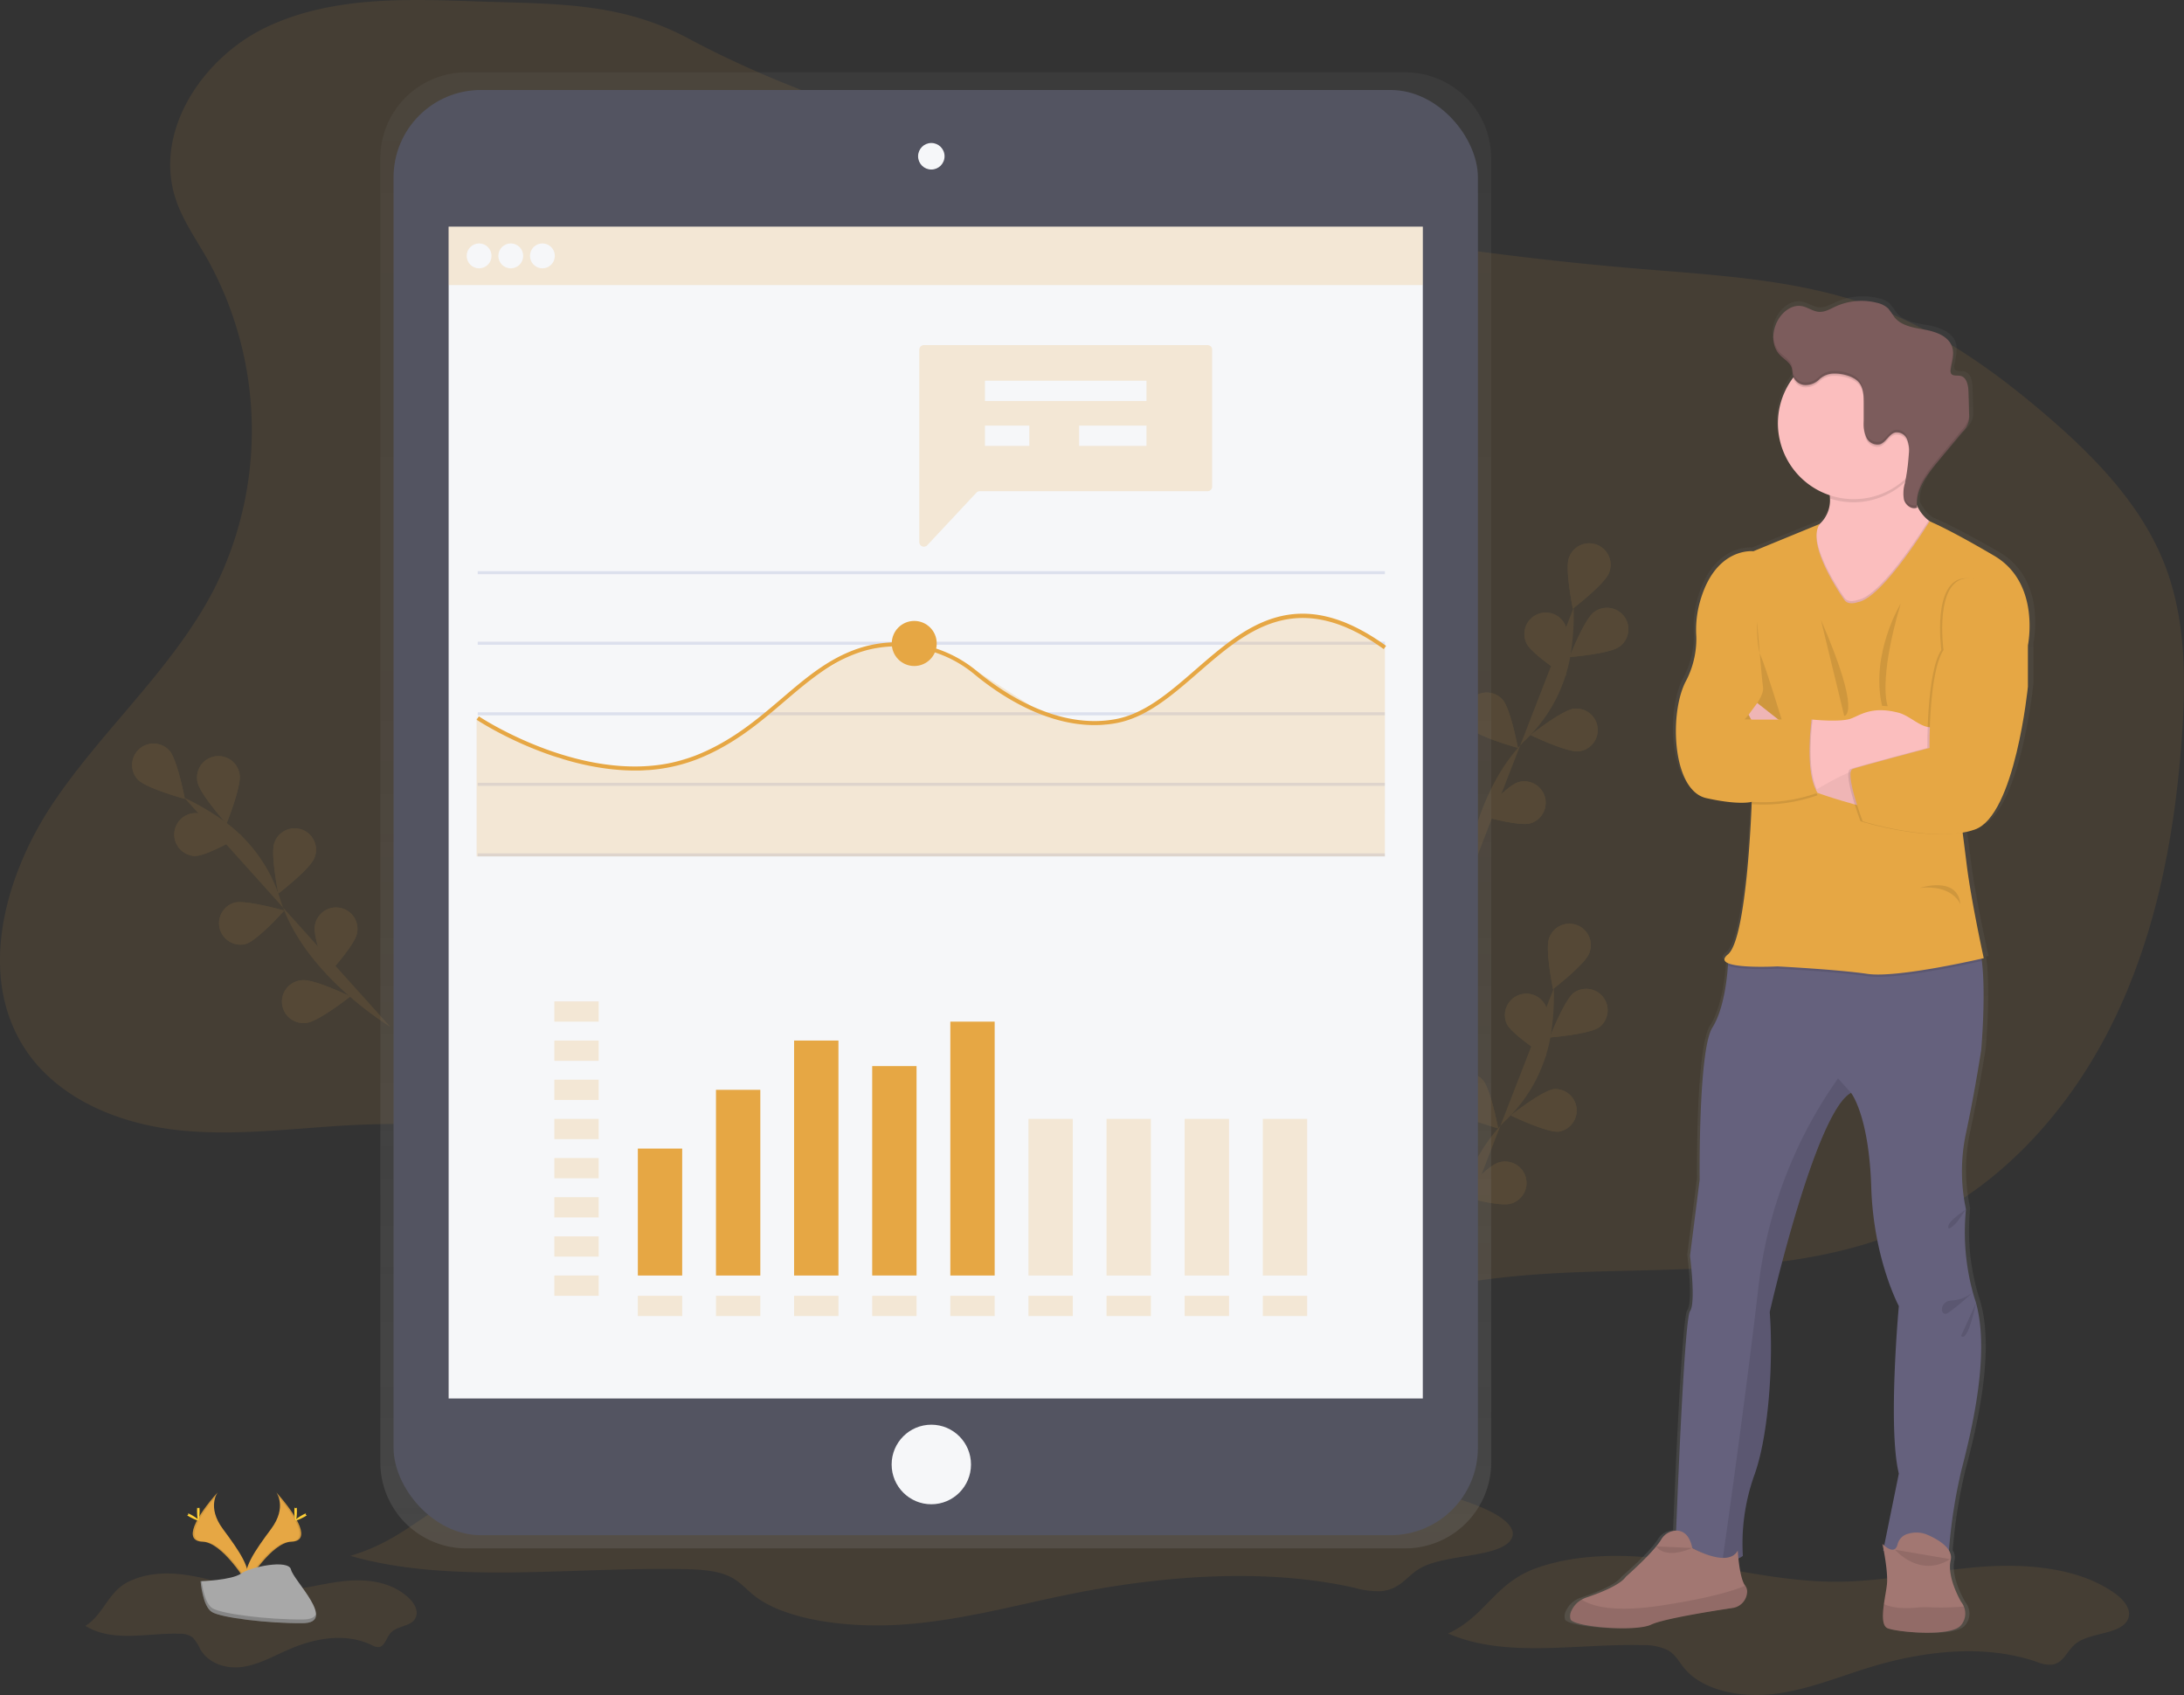 <svg xmlns="http://www.w3.org/2000/svg" xmlns:xlink="http://www.w3.org/1999/xlink" width="500" height="388" viewBox="0 0 500 388">
  <rect x="0" y="0" width="500" height="388" fill="#333333" stroke="none"/>
  <defs>
    <linearGradient id="linear-gradient" x1="0.5" y1="1" x2="0.5" gradientUnits="objectBoundingBox">
      <stop offset="0" stop-color="gray" stop-opacity="0.251"/>
      <stop offset="0.54" stop-color="gray" stop-opacity="0.122"/>
      <stop offset="1" stop-color="gray" stop-opacity="0.102"/>
    </linearGradient>
    <linearGradient id="linear-gradient-2" x1="0.5" y1="1" x2="0.5" y2="0" xlink:href="#linear-gradient"/>
  </defs>
  <g id="undraw_report_mx0a" transform="translate(0 0.021)">
    <path id="Path_20929" data-name="Path 20929" d="M167.947,31.931c-16.078-.594-32.872-1.011-47.41,5.9s-25.777,23.649-20.9,39.039c1.591,5.017,4.69,9.39,7.3,13.957a80.66,80.66,0,0,1,1.559,75.731c-9.325,17.987-25.129,31.675-36.508,48.433s-17.845,39.985-6.651,56.868C73,283.418,87.226,289.043,101,290.406s27.636-.784,41.475-1.335a178.259,178.259,0,0,1,78.436,14.871c33.992,14.94,63.274,40.5,99.065,50.362,4.3,1.182,8.788,2.138,13.182,1.335,7.794-1.424,13.46-7.883,19.56-12.984,19.477-16.169,46.443-19.188,71.725-19.939s51.614-.172,74.468-11.055c19.954-9.5,35.314-27.177,44.866-47.144s13.7-42.155,15.264-64.25c.925-13.15.893-26.728-3.8-39.039-5.278-13.841-15.981-24.863-27.206-34.5-11.73-10.072-24.514-19.2-39-24.632-17.3-6.492-36.078-7.419-54.5-8.959a746.877,746.877,0,0,1-112.1-18.047c-34.981-8.384-73.39-17.542-105.249-34.62C201.208,31.9,185.972,32.58,167.947,31.931Z" transform="translate(-59.52 -31.65)" fill="#e6a744" opacity="0.1"/>
    <g id="Group_11746" data-name="Group 11746" transform="translate(321.727 211.569)" opacity="0.1">
      <path id="Path_20930" data-name="Path 20930" d="M773.4,585.2s1.637-23,14.551-35.547a34.962,34.962,0,0,0,10.3-19.545,59.2,59.2,0,0,0,.694-10.725" transform="translate(-764.934 -504.8)" fill="#e6a744"/>
      <path id="Path_20931" data-name="Path 20931" d="M835.132,494.565c-.947,2.541-8.279,8.188-8.279,8.188s-1.85-9.083-.893-11.624a4.9,4.9,0,1,1,9.172,3.436Z" transform="translate(-793.036 -487.938)" fill="#e6a744"/>
      <path id="Path_20932" data-name="Path 20932" d="M837.938,528.548c-2.174,1.613-11.388,2.36-11.388,2.36s3.377-8.629,5.551-10.248a4.906,4.906,0,0,1,5.837,7.883Z" transform="translate(-793.5 -505.009)" fill="#e6a744"/>
      <path id="Path_20933" data-name="Path 20933" d="M818.272,579c-2.691.3-11.022-3.709-11.022-3.709s7.262-5.74,9.95-6.028A4.906,4.906,0,0,1,818.272,579Z" transform="translate(-783.127 -531.548)" fill="#e6a744"/>
      <path id="Path_20934" data-name="Path 20934" d="M793.739,614.689c-2.6.746-11.489-1.8-11.489-1.8s6.189-6.886,8.789-7.633a4.91,4.91,0,1,1,2.7,9.437Z" transform="translate(-769.69 -550.729)" fill="#e6a744"/>
      <path id="Path_20935" data-name="Path 20935" d="M804.847,529.1c1.157,2.448,8.937,7.452,8.937,7.452s1.073-9.2-.088-11.658a4.9,4.9,0,0,0-8.849,4.206Z" transform="translate(-781.613 -506.322)" fill="#e6a744"/>
      <path id="Path_20936" data-name="Path 20936" d="M776.287,569.525c1.851,1.989,10.754,4.433,10.754,4.433s-1.725-9.107-3.562-11.1a4.9,4.9,0,1,0-7.192,6.668Z" transform="translate(-765.786 -527.271)" fill="#e6a744"/>
      <path id="Path_20937" data-name="Path 20937" d="M755.815,614.9c1.471,2.272,9.852,6.19,9.852,6.19s-.166-9.274-1.642-11.541a4.9,4.9,0,0,0-8.21,5.351Z" transform="translate(-755.097 -552.022)" fill="#e6a744"/>
      <path id="Path_20938" data-name="Path 20938" d="M835.132,494.565c-.947,2.541-8.279,8.188-8.279,8.188s-1.85-9.083-.893-11.624a4.9,4.9,0,1,1,9.172,3.436Z" transform="translate(-793.036 -487.938)" fill="#e6a744"/>
      <path id="Path_20939" data-name="Path 20939" d="M837.938,528.548c-2.174,1.613-11.388,2.36-11.388,2.36s3.377-8.629,5.551-10.248a4.906,4.906,0,0,1,5.837,7.883Z" transform="translate(-793.5 -505.009)" fill="#e6a744"/>
      <path id="Path_20940" data-name="Path 20940" d="M818.272,579c-2.691.3-11.022-3.709-11.022-3.709s7.262-5.74,9.95-6.028A4.906,4.906,0,0,1,818.272,579Z" transform="translate(-783.127 -531.548)" fill="#e6a744"/>
      <path id="Path_20941" data-name="Path 20941" d="M793.739,614.689c-2.6.746-11.489-1.8-11.489-1.8s6.189-6.886,8.789-7.633a4.91,4.91,0,1,1,2.7,9.437Z" transform="translate(-769.69 -550.729)" fill="#e6a744"/>
      <path id="Path_20942" data-name="Path 20942" d="M804.847,529.1c1.157,2.448,8.937,7.452,8.937,7.452s1.073-9.2-.088-11.658a4.9,4.9,0,0,0-8.849,4.206Z" transform="translate(-781.613 -506.322)" fill="#e6a744"/>
      <path id="Path_20943" data-name="Path 20943" d="M776.287,569.525c1.851,1.989,10.754,4.433,10.754,4.433s-1.725-9.107-3.562-11.1a4.9,4.9,0,1,0-7.192,6.668Z" transform="translate(-765.786 -527.271)" fill="#e6a744"/>
      <path id="Path_20944" data-name="Path 20944" d="M755.815,614.9c1.471,2.272,9.852,6.19,9.852,6.19s-.166-9.274-1.642-11.541a4.9,4.9,0,0,0-8.21,5.351Z" transform="translate(-755.097 -552.022)" fill="#e6a744"/>
    </g>
    <g id="Group_11747" data-name="Group 11747" transform="translate(326.11 124.496)" opacity="0.1">
      <path id="Path_20945" data-name="Path 20945" d="M783.2,397.417s1.638-23,14.551-35.547a34.991,34.991,0,0,0,10.3-19.545,58.413,58.413,0,0,0,.694-10.725" transform="translate(-774.583 -317.02)" fill="#e6a744"/>
      <path id="Path_20946" data-name="Path 20946" d="M844.935,306.785c-.925,2.537-8.274,8.184-8.274,8.184s-1.85-9.084-.9-11.62a4.9,4.9,0,1,1,9.172,3.436Z" transform="translate(-802.688 -300.157)" fill="#e6a744"/>
      <path id="Path_20947" data-name="Path 20947" d="M847.767,340.58c-2.169,1.618-11.388,2.36-11.388,2.36s3.377-8.625,5.551-10.243a4.906,4.906,0,1,1,5.837,7.883Z" transform="translate(-803.166 -317.046)" fill="#e6a744"/>
      <path id="Path_20948" data-name="Path 20948" d="M828.077,391.193c-2.687.3-11.018-3.71-11.018-3.71s7.262-5.736,9.949-6.028a4.91,4.91,0,0,1,1.068,9.762Z" transform="translate(-792.782 -343.742)" fill="#e6a744"/>
      <path id="Path_20949" data-name="Path 20949" d="M803.539,426.95c-2.6.747-11.489-1.8-11.489-1.8s6.193-6.885,8.789-7.637a4.909,4.909,0,0,1,2.7,9.441Z" transform="translate(-779.34 -362.99)" fill="#e6a744"/>
      <path id="Path_20950" data-name="Path 20950" d="M814.58,341.169c1.156,2.453,8.941,7.456,8.941,7.456s1.068-9.209-.089-11.658a4.9,4.9,0,1,0-8.853,4.2Z" transform="translate(-791.195 -318.391)" fill="#e6a744"/>
      <path id="Path_20951" data-name="Path 20951" d="M786.187,381.844c1.85,1.994,10.759,4.433,10.759,4.433s-1.73-9.107-3.566-11.1a4.9,4.9,0,0,0-7.192,6.663Z" transform="translate(-775.535 -339.595)" fill="#e6a744"/>
      <path id="Path_20952" data-name="Path 20952" d="M765.441,426.851c1.475,2.272,9.852,6.191,9.852,6.191s-.167-9.274-1.642-11.542a4.9,4.9,0,1,0-8.209,5.351Z" transform="translate(-764.572 -363.973)" fill="#e6a744"/>
      <path id="Path_20953" data-name="Path 20953" d="M844.935,306.785c-.925,2.537-8.274,8.184-8.274,8.184s-1.85-9.084-.9-11.62a4.9,4.9,0,1,1,9.172,3.436Z" transform="translate(-802.688 -300.157)" fill="#e6a744"/>
      <path id="Path_20954" data-name="Path 20954" d="M847.767,340.58c-2.169,1.618-11.388,2.36-11.388,2.36s3.377-8.625,5.551-10.243a4.906,4.906,0,1,1,5.837,7.883Z" transform="translate(-803.166 -317.046)" fill="#e6a744"/>
      <path id="Path_20955" data-name="Path 20955" d="M828.077,391.193c-2.687.3-11.018-3.71-11.018-3.71s7.262-5.736,9.949-6.028a4.91,4.91,0,0,1,1.068,9.762Z" transform="translate(-792.782 -343.742)" fill="#e6a744"/>
      <path id="Path_20956" data-name="Path 20956" d="M803.539,426.95c-2.6.747-11.489-1.8-11.489-1.8s6.193-6.885,8.789-7.637a4.909,4.909,0,0,1,2.7,9.441Z" transform="translate(-779.34 -362.99)" fill="#e6a744"/>
      <path id="Path_20957" data-name="Path 20957" d="M814.58,341.169c1.156,2.453,8.941,7.456,8.941,7.456s1.068-9.209-.089-11.658a4.9,4.9,0,1,0-8.853,4.2Z" transform="translate(-791.195 -318.391)" fill="#e6a744"/>
      <path id="Path_20958" data-name="Path 20958" d="M786.187,381.844c1.85,1.994,10.759,4.433,10.759,4.433s-1.73-9.107-3.566-11.1a4.9,4.9,0,0,0-7.192,6.663Z" transform="translate(-775.535 -339.595)" fill="#e6a744"/>
      <path id="Path_20959" data-name="Path 20959" d="M765.441,426.851c1.475,2.272,9.852,6.191,9.852,6.191s-.167-9.274-1.642-11.542a4.9,4.9,0,1,0-8.209,5.351Z" transform="translate(-764.572 -363.973)" fill="#e6a744"/>
    </g>
    <g id="Group_11748" data-name="Group 11748" transform="translate(30.344 170.277)" opacity="0.1">
      <path id="Path_20960" data-name="Path 20960" d="M197.9,477.879s-19.755-11.806-25.134-29a34.9,34.9,0,0,0-12.784-18.006,58.307,58.307,0,0,0-9.251-5.444" transform="translate(-138.886 -413.123)" fill="#e6a744"/>
      <path id="Path_20961" data-name="Path 20961" d="M133.521,400.364c1.85,1.989,3.575,11.1,3.575,11.1s-8.922-2.435-10.759-4.424a4.9,4.9,0,0,1,7.183-6.672Z" transform="translate(-125.123 -398.889)" fill="#e6a744"/>
      <path id="Path_20962" data-name="Path 20962" d="M166.808,409.155c.462,2.671-3.016,11.258-3.016,11.258s-6.17-6.9-6.633-9.575a4.9,4.9,0,1,1,9.648-1.683Z" transform="translate(-142.291 -402.148)" fill="#e6a744"/>
      <path id="Path_20963" data-name="Path 20963" d="M204.192,447.269c-.925,2.54-8.275,8.193-8.275,8.193s-1.85-9.084-.9-11.62a4.9,4.9,0,1,1,9.177,3.427Z" transform="translate(-162.543 -421.213)" fill="#e6a744"/>
      <path id="Path_20964" data-name="Path 20964" d="M224.941,485.806c-.5,2.666-6.772,9.5-6.772,9.5s-3.353-8.639-2.849-11.3a4.9,4.9,0,1,1,9.621,1.822Z" transform="translate(-173.573 -442.393)" fill="#e6a744"/>
      <path id="Path_20965" data-name="Path 20965" d="M150.512,442.821c2.7.065,10.661-4.637,10.661-4.637s-7.724-5.1-10.43-5.165a4.91,4.91,0,0,0-.231,9.817Z" transform="translate(-136.198 -417.192)" fill="#e6a744"/>
      <path id="Path_20966" data-name="Path 20966" d="M174.069,486.556c2.6-.751,8.788-7.642,8.788-7.642s-8.89-2.545-11.489-1.794a4.91,4.91,0,0,0,2.706,9.436Z" transform="translate(-148.131 -440.77)" fill="#e6a744"/>
      <path id="Path_20967" data-name="Path 20967" d="M204.8,525.238c2.692-.3,9.949-6.028,9.949-6.028s-8.326-4.015-11.022-3.71a4.906,4.906,0,1,0,1.073,9.738Z" transform="translate(-164.883 -461.418)" fill="#e6a744"/>
      <path id="Path_20968" data-name="Path 20968" d="M133.521,400.364c1.85,1.989,3.575,11.1,3.575,11.1s-8.922-2.435-10.759-4.424a4.9,4.9,0,0,1,7.183-6.672Z" transform="translate(-125.123 -398.889)" fill="#e6a744"/>
      <path id="Path_20969" data-name="Path 20969" d="M166.808,409.155c.462,2.671-3.016,11.258-3.016,11.258s-6.17-6.9-6.633-9.575a4.9,4.9,0,1,1,9.648-1.683Z" transform="translate(-142.291 -402.148)" fill="#e6a744"/>
      <path id="Path_20970" data-name="Path 20970" d="M204.192,447.269c-.925,2.54-8.275,8.193-8.275,8.193s-1.85-9.084-.9-11.62a4.9,4.9,0,1,1,9.177,3.427Z" transform="translate(-162.543 -421.213)" fill="#e6a744"/>
      <path id="Path_20971" data-name="Path 20971" d="M224.941,485.806c-.5,2.666-6.772,9.5-6.772,9.5s-3.353-8.639-2.849-11.3a4.9,4.9,0,1,1,9.621,1.822Z" transform="translate(-173.573 -442.393)" fill="#e6a744"/>
      <path id="Path_20972" data-name="Path 20972" d="M150.512,442.821c2.7.065,10.661-4.637,10.661-4.637s-7.724-5.1-10.43-5.165a4.91,4.91,0,0,0-.231,9.817Z" transform="translate(-136.198 -417.192)" fill="#e6a744"/>
      <path id="Path_20973" data-name="Path 20973" d="M174.069,486.556c2.6-.751,8.788-7.642,8.788-7.642s-8.89-2.545-11.489-1.794a4.91,4.91,0,0,0,2.706,9.436Z" transform="translate(-148.131 -440.77)" fill="#e6a744"/>
      <path id="Path_20974" data-name="Path 20974" d="M204.8,525.238c2.692-.3,9.949-6.028,9.949-6.028s-8.326-4.015-11.022-3.71a4.906,4.906,0,1,0,1.073,9.738Z" transform="translate(-164.883 -461.418)" fill="#e6a744"/>
    </g>
    <path id="Path_20975" data-name="Path 20975" d="M776.25,817.468c13.28,5.792,29.482,2.267,44.552,2.675a12.165,12.165,0,0,1,5.9,1.229c1.651,1,2.47,2.62,3.6,4.011,4.223,5.165,12.877,6.826,20.439,5.949s14.5-3.779,21.633-5.987c12.335-3.821,26.434-5.564,38.6-1.391a7.947,7.947,0,0,0,3.488.667c2.669-.338,3.464-3.111,5.328-4.692,3.368-2.861,10.685-2.082,12.165-5.852.865-2.207-1.128-4.471-3.3-5.977-8.326-5.768-20.213-6.719-31.1-5.828s-21.582,3.343-32.521,3.352c-13.631,0-26.8-3.765-40.3-5.31-9.348-1.066-19.552-.927-28.316,2.212C786.925,805.922,784.834,813.568,776.25,817.468Z" transform="translate(-444.738 -443.576)" fill="#e6a744" opacity="0.1"/>
    <path id="Path_20976" data-name="Path 20976" d="M232.93,776.492c22.664,6.543,50.323,2.559,76.04,3.023,3.52.065,7.248.255,10.074,1.391s4.214,2.968,6.152,4.535c7.206,5.838,21.975,7.716,34.88,6.724S384.821,787.894,397,785.4c21.054-4.317,45.125-6.283,65.892-1.577a19.645,19.645,0,0,0,5.957.756c4.552-.385,5.907-3.515,9.094-5.3,5.749-3.246,18.233-2.351,20.758-6.608,1.48-2.494-1.924-5.054-5.634-6.756-14.19-6.515-34.5-7.591-53.075-6.584s-36.841,3.774-55.5,3.789c-23.265,0-45.745-4.253-68.783-6-15.958-1.206-33.372-1.057-48.335,2.5C251.154,763.462,247.578,772.1,232.93,776.492Z" transform="translate(-152.722 -420.364)" fill="#e6a744" opacity="0.1"/>
    <path id="Path_20977" data-name="Path 20977" d="M101.77,820.4c6.476,3.9,14.339,1.53,21.674,1.8a4.6,4.6,0,0,1,2.872.826,9.779,9.779,0,0,1,1.753,2.708c2.054,3.482,6.263,4.605,9.94,4.012s7.054-2.546,10.527-4.039c6.013-2.574,12.863-3.747,18.779-.928a2.944,2.944,0,0,0,1.7.464c1.3-.232,1.684-2.1,2.59-3.167,1.637-1.929,5.2-1.391,5.916-3.946.421-1.489-.55-3.014-1.6-4.029-4.043-3.891-9.833-4.531-15.129-3.933s-10.5,2.222-15.823,2.222c-6.628,0-13.034-2.537-19.6-3.58-4.551-.724-9.514-.631-13.779,1.493C106.964,812.621,105.947,817.777,101.77,820.4Z" transform="translate(-82.228 -448.234)" fill="#e6a744" opacity="0.1"/>
    <path id="Path_20978" data-name="Path 20978" d="M482.375,67.32h-214.9a19.7,19.7,0,0,0-19.713,19.7v298.5a19.706,19.706,0,0,0,19.713,19.689h214.9a19.706,19.706,0,0,0,19.713-19.7V87.022A19.706,19.706,0,0,0,482.375,67.32Z" transform="translate(-160.693 -50.791)" fill="url(#linear-gradient)"/>
    <rect id="Rectangle_5225" data-name="Rectangle 5225" width="248.251" height="330.821" rx="20" transform="translate(90.097 20.577)" fill="#535461"/>
    <rect id="Rectangle_5226" data-name="Rectangle 5226" width="223.024" height="268.236" transform="translate(102.71 51.868)" fill="#f6f7f9"/>
    <ellipse id="Ellipse_2143" data-name="Ellipse 2143" cx="3.03" cy="3.037" rx="3.03" ry="3.037" transform="translate(210.184 32.712)" fill="#f6f7f9"/>
    <ellipse id="Ellipse_2144" data-name="Ellipse 2144" cx="9.084" cy="9.107" rx="9.084" ry="9.107" transform="translate(204.13 326.104)" fill="#f6f7f9"/>
    <g id="Group_11749" data-name="Group 11749" transform="translate(102.71 51.868)" opacity="0.2">
      <rect id="Rectangle_5227" data-name="Rectangle 5227" width="223.024" height="13.368" fill="#e6a744"/>
    </g>
    <ellipse id="Ellipse_2145" data-name="Ellipse 2145" cx="2.845" cy="2.852" rx="2.845" ry="2.852" transform="translate(106.841 55.702)" fill="#f6f7f9"/>
    <ellipse id="Ellipse_2146" data-name="Ellipse 2146" cx="2.845" cy="2.852" rx="2.845" ry="2.852" transform="translate(114.089 55.702)" fill="#f6f7f9"/>
    <ellipse id="Ellipse_2147" data-name="Ellipse 2147" cx="2.845" cy="2.852" rx="2.845" ry="2.852" transform="translate(121.332 55.702)" fill="#f6f7f9"/>
    <rect id="Rectangle_5228" data-name="Rectangle 5228" width="207.682" height="0.696" transform="translate(109.371 130.72)" fill="#dce0ed"/>
    <rect id="Rectangle_5229" data-name="Rectangle 5229" width="207.682" height="0.696" transform="translate(109.371 146.87)" fill="#dce0ed"/>
    <rect id="Rectangle_5230" data-name="Rectangle 5230" width="207.682" height="0.696" transform="translate(109.371 163.025)" fill="#dce0ed"/>
    <rect id="Rectangle_5231" data-name="Rectangle 5231" width="207.682" height="0.696" transform="translate(109.371 179.176)" fill="#dce0ed"/>
    <rect id="Rectangle_5232" data-name="Rectangle 5232" width="207.682" height="0.696" transform="translate(109.371 195.327)" fill="#dce0ed"/>
    <g id="Group_11750" data-name="Group 11750" transform="translate(109.116 140.573)" opacity="0.2">
      <path id="Path_20979" data-name="Path 20979" d="M443.846,358.629H235.91V326.866l19.07,9.422,19.736,2.685,17.317-5.235,20.893-16.243,10.509-6.084,7.683-1.484,7.349.394,12.086,5.986L366.987,326.8l12.9,1.66,10.222-3.533,21.674-17.792,11.064-3.956,11.577,1.795,9.426,5.458Z" transform="translate(-235.91 -303.18)" fill="#e6a744"/>
    </g>
    <path id="Path_20980" data-name="Path 20980" d="M331.668,370.477c-18.728,0-36.031-11.481-36.248-11.63l.518-.77c.268.181,26.9,17.843,49.533,9,8.252-3.246,14.126-8.245,19.81-13.1,5.934-5.068,11.536-9.853,19.177-11.931a28.629,28.629,0,0,1,25.61,5.768c6.221,5.124,18.608,13.35,31.693,10.892,6.67-1.257,12.289-6.139,18.242-11.31,11.411-9.914,23.214-20.166,43.631-5.458l-.541.751c-19.824-14.282-31.341-4.271-42.484,5.407-6.05,5.254-11.762,10.2-18.677,11.518-13.46,2.532-26.105-5.861-32.451-11.087a27.729,27.729,0,0,0-24.782-5.588c-7.437,2.022-12.951,6.742-18.82,11.741-5.74,4.906-11.675,9.974-20.07,13.257A38.643,38.643,0,0,1,331.668,370.477Z" transform="translate(-186.308 -194.12)" fill="#e6a744"/>
    <ellipse id="Ellipse_2148" data-name="Ellipse 2148" cx="5.148" cy="5.161" rx="5.148" ry="5.161" transform="translate(204.158 142.113)" fill="#e6a744"/>
    <g id="Group_11751" data-name="Group 11751" transform="translate(210.462 78.98)" opacity="0.2">
      <path id="Path_20981" data-name="Path 20981" d="M580.534,202H515.595a1.056,1.056,0,0,0-1.055,1.057v44.028a1.054,1.054,0,0,0,1.822.723l11.254-12.033a1.047,1.047,0,0,1,.768-.334h52.15a1.056,1.056,0,0,0,1.055-1.057V203.048A1.056,1.056,0,0,0,580.534,202Z" transform="translate(-514.54 -202)" fill="#e6a744"/>
    </g>
    <rect id="Rectangle_5233" data-name="Rectangle 5233" width="36.979" height="4.637" transform="translate(225.494 87.132)" fill="#f6f7f9"/>
    <rect id="Rectangle_5234" data-name="Rectangle 5234" width="10.153" height="4.637" transform="translate(225.494 97.407)" fill="#f6f7f9"/>
    <g id="Group_11752" data-name="Group 11752" transform="translate(126.91 229.204)" opacity="0.2">
      <rect id="Rectangle_5235" data-name="Rectangle 5235" width="10.153" height="4.637" fill="#e6a744"/>
    </g>
    <g id="Group_11753" data-name="Group 11753" transform="translate(126.91 238.168)" opacity="0.2">
      <rect id="Rectangle_5236" data-name="Rectangle 5236" width="10.153" height="4.637" fill="#e6a744"/>
    </g>
    <g id="Group_11754" data-name="Group 11754" transform="translate(126.91 247.131)" opacity="0.2">
      <rect id="Rectangle_5237" data-name="Rectangle 5237" width="10.153" height="4.637" fill="#e6a744"/>
    </g>
    <g id="Group_11755" data-name="Group 11755" transform="translate(126.91 256.099)" opacity="0.2">
      <rect id="Rectangle_5238" data-name="Rectangle 5238" width="10.153" height="4.637" fill="#e6a744"/>
    </g>
    <g id="Group_11756" data-name="Group 11756" transform="translate(126.91 265.062)" opacity="0.2">
      <rect id="Rectangle_5239" data-name="Rectangle 5239" width="10.153" height="4.637" fill="#e6a744"/>
    </g>
    <g id="Group_11757" data-name="Group 11757" transform="translate(126.91 274.026)" opacity="0.2">
      <rect id="Rectangle_5240" data-name="Rectangle 5240" width="10.153" height="4.637" fill="#e6a744"/>
    </g>
    <g id="Group_11758" data-name="Group 11758" transform="translate(126.91 282.994)" opacity="0.2">
      <rect id="Rectangle_5241" data-name="Rectangle 5241" width="10.153" height="4.637" fill="#e6a744"/>
    </g>
    <g id="Group_11759" data-name="Group 11759" transform="translate(126.91 291.957)" opacity="0.2">
      <rect id="Rectangle_5242" data-name="Rectangle 5242" width="10.153" height="4.637" fill="#e6a744"/>
    </g>
    <g id="Group_11760" data-name="Group 11760" transform="translate(146.026 296.594)" opacity="0.2">
      <rect id="Rectangle_5243" data-name="Rectangle 5243" width="10.153" height="4.637" fill="#e6a744"/>
    </g>
    <g id="Group_11761" data-name="Group 11761" transform="translate(163.913 296.594)" opacity="0.2">
      <rect id="Rectangle_5244" data-name="Rectangle 5244" width="10.153" height="4.637" fill="#e6a744"/>
    </g>
    <g id="Group_11762" data-name="Group 11762" transform="translate(181.799 296.594)" opacity="0.2">
      <rect id="Rectangle_5245" data-name="Rectangle 5245" width="10.153" height="4.637" fill="#e6a744"/>
    </g>
    <g id="Group_11763" data-name="Group 11763" transform="translate(199.68 296.594)" opacity="0.2">
      <rect id="Rectangle_5246" data-name="Rectangle 5246" width="10.153" height="4.637" fill="#e6a744"/>
    </g>
    <g id="Group_11764" data-name="Group 11764" transform="translate(217.566 296.594)" opacity="0.2">
      <rect id="Rectangle_5247" data-name="Rectangle 5247" width="10.153" height="4.637" fill="#e6a744"/>
    </g>
    <g id="Group_11765" data-name="Group 11765" transform="translate(235.452 296.594)" opacity="0.2">
      <rect id="Rectangle_5248" data-name="Rectangle 5248" width="10.153" height="4.637" fill="#e6a744"/>
    </g>
    <g id="Group_11766" data-name="Group 11766" transform="translate(253.334 296.594)" opacity="0.2">
      <rect id="Rectangle_5249" data-name="Rectangle 5249" width="10.153" height="4.637" fill="#e6a744"/>
    </g>
    <g id="Group_11767" data-name="Group 11767" transform="translate(271.22 296.594)" opacity="0.2">
      <rect id="Rectangle_5250" data-name="Rectangle 5250" width="10.153" height="4.637" fill="#e6a744"/>
    </g>
    <g id="Group_11768" data-name="Group 11768" transform="translate(289.106 296.594)" opacity="0.2">
      <rect id="Rectangle_5251" data-name="Rectangle 5251" width="10.153" height="4.637" fill="#e6a744"/>
    </g>
    <rect id="Rectangle_5252" data-name="Rectangle 5252" width="15.416" height="4.637" transform="translate(247.057 97.407)" fill="#f6f7f9"/>
    <rect id="Rectangle_5253" data-name="Rectangle 5253" width="10.153" height="29.06" transform="translate(146.026 262.897)" fill="#e6a744"/>
    <rect id="Rectangle_5254" data-name="Rectangle 5254" width="10.153" height="42.507" transform="translate(163.913 249.45)" fill="#e6a744"/>
    <rect id="Rectangle_5255" data-name="Rectangle 5255" width="10.153" height="53.789" transform="translate(181.799 238.168)" fill="#e6a744"/>
    <rect id="Rectangle_5256" data-name="Rectangle 5256" width="10.153" height="47.937" transform="translate(199.68 244.015)" fill="#e6a744"/>
    <rect id="Rectangle_5257" data-name="Rectangle 5257" width="10.153" height="58.115" transform="translate(217.566 233.841)" fill="#e6a744"/>
    <g id="Group_11769" data-name="Group 11769" transform="translate(235.452 256.099)" opacity="0.2">
      <rect id="Rectangle_5258" data-name="Rectangle 5258" width="10.153" height="35.858" fill="#e6a744"/>
    </g>
    <g id="Group_11770" data-name="Group 11770" transform="translate(253.334 256.099)" opacity="0.2">
      <rect id="Rectangle_5259" data-name="Rectangle 5259" width="10.153" height="35.858" fill="#e6a744"/>
    </g>
    <g id="Group_11771" data-name="Group 11771" transform="translate(271.22 256.099)" opacity="0.2">
      <rect id="Rectangle_5260" data-name="Rectangle 5260" width="10.153" height="35.858" fill="#e6a744"/>
    </g>
    <g id="Group_11772" data-name="Group 11772" transform="translate(289.106 256.099)" opacity="0.2">
      <rect id="Rectangle_5261" data-name="Rectangle 5261" width="10.153" height="35.858" fill="#e6a744"/>
    </g>
    <path id="Path_20982" data-name="Path 20982" d="M933.412,236.426c-11-6.339-15.147-7.911-15.171-7.92l-.223-.162a9.2,9.2,0,0,1-2.774-3.51v-.682c.176-3.357,2.558-6.413,4.819-9.079l5.776-6.817a6.623,6.623,0,0,0,1.49-2.365,5.3,5.3,0,0,0,.156-1.451v-.594c-.027-1.693-.078-3.39-.138-5.1-.056-1.479-.436-3.343-1.911-3.649-.768-.158-1.78.121-2.187-.542a1.267,1.267,0,0,1-.1-.876.33.33,0,0,0,0,.069v-.083a19.712,19.712,0,0,0,.55-3.482,4.859,4.859,0,0,0-.24-1.762c-.855-2.458-3.8-3.464-6.4-3.928s-5.519-.863-7.151-2.9a21.589,21.589,0,0,0-1.419-1.962,5.636,5.636,0,0,0-2.66-1.317,14.991,14.991,0,0,0-9.676.844c-1.259.561-2.521,1.322-3.9,1.238s-2.66-1.08-4.075-1.321c-2.284-.39-4.473,1.294-5.6,3.283a8.048,8.048,0,0,0-1.036,3.877v.227h0a5.66,5.66,0,0,0,1.485,3.955c.985,1.025,2.456,1.73,2.863,3.079.166.547.124,1.141.272,1.7a.673.673,0,0,0,.064.2l-.073.1a17.212,17.212,0,0,0-3.627,10.609,17.57,17.57,0,0,0,12.317,16.665v.519a7.47,7.47,0,0,1-2.392,5.833L876.891,235.4s-9.385-1.118-12.771,12.636a23.3,23.3,0,0,0-.583,6.979,20.5,20.5,0,0,1-2.567,10.452c-3.853,7.558-2.974,24.91,4.9,26.63,7.433,1.623,10.343.927,10.639.867v.3c-.12,3.246-1.3,31.341-5.588,34.74-1.184.927-.962,1.576,0,2,0,0,0,.181-.027.505-.13,2.054-.791,9.877-3.659,14.328-3.325,5.152-2.979,34.879-2.979,34.879L862.02,397.26s1.389,10.823,0,12.715c-1.248,1.683-2.913,41.733-3.237,50.408h-.148a4.2,4.2,0,0,0-3.362,2.054c-1.85,3-8.279,8.528-8.279,8.528-1.388,1.989-6.563,3.891-9.3,4.79a5.644,5.644,0,0,0-1.055.463A5.564,5.564,0,0,0,834.3,478.7a2.69,2.69,0,0,0-.255,2.068c.7,1.716,15.227,2.917,18.9,1.2,2.891-1.354,14.339-3.13,19.089-3.826a3.931,3.931,0,0,0,3.4-3.4,2.249,2.249,0,0,0-.463-1.706h0c-.925-1.131-1.387-4.215-1.586-6.227a4.113,4.113,0,0,0,1.068-.635,45.814,45.814,0,0,1,2.622-18.381c3.5-9.274,4.552-26.463,3.7-37.629,0,0,10.675-46.045,19.074-50.344h0c.13.162,4.205,5.411,4.723,21.646.527,16.494,6.476,27.316,6.476,27.316s-2.627,28.008,0,38.487L907.607,463.8c-.25-.218-.412-.385-.412-.385s.1.464.246,1.2l-.074.348.147.037a32.647,32.647,0,0,1,.73,7.785c-.139,1.2-.462,2.852-.7,4.47-.36,2.546-.462,5.012.875,5.564,2.188.881,15.051,2.086,17.238-.747a4.08,4.08,0,0,0,.639-4.248,4.371,4.371,0,0,0-.639-1.08s-3.413-5.6-2.451-9.543a2.888,2.888,0,0,0-.407-2.267,115.593,115.593,0,0,1,2.946-18.516c2.188-8.268,6.809-26.394,3.408-38.315h0c-.129-.464-.276-.927-.435-1.391a51.509,51.509,0,0,1-1.924-20.1,41.057,41.057,0,0,1,0-17.528c2.1-9.622,3.566-19.072,3.566-19.072s1.16-12.71.148-20.5l-.07-.5.555-.125s-2.974-13.229-4.023-21.645c-.25-1.989-.573-4.507-.925-7.2a17.37,17.37,0,0,0,2.854-.709c9.418-3.278,12.378-32.825,12.378-32.825v-9.367S944.438,242.784,933.412,236.426ZM863.015,464.6c-.292-.148-.463-.246-.463-.246h0Z" transform="translate(-475.745 -110.08)" fill="url(#linear-gradient-2)"/>
    <path id="Path_20983" data-name="Path 20983" d="M957.3,574.789c4.1,11.815-.685,30.989-2.9,39.549a119.968,119.968,0,0,0-2.905,18.84,39.436,39.436,0,0,1-15.027-.348l3.584-17.621c-2.562-10.442,0-38.352,0-38.352s-5.8-10.786-6.317-27.224c-.5-16.183-4.482-21.409-4.626-21.571h0c-8.2,4.28-18.616,50.173-18.616,50.173.854,11.129-.172,28.248-3.585,37.495a46.583,46.583,0,0,0-2.562,18.32,5.622,5.622,0,0,1-4.648.895c-4.861-.811-10.694-5.022-10.694-5.022s1.851-49.991,3.238-51.878,0-12.673,0-12.673l2.216-17.463s-.338-29.626,2.9-34.777c2.8-4.437,3.446-12.233,3.57-14.278a3.623,3.623,0,0,1,.028-.505l4.939-5.935s47.826-3.594,51.41,0c.884.885,1.425,2.888,1.749,5.416.985,7.767-.144,20.435-.144,20.435s-1.434,9.418-3.482,19.012a41.638,41.638,0,0,0,0,17.463A52.318,52.318,0,0,0,957.3,574.789Z" transform="translate(-505.338 -277.912)" fill="#65617d"/>
    <path id="Path_20984" data-name="Path 20984" d="M1009.27,809.345c-2.137,2.824-14.69,1.623-16.827.747-1.3-.543-1.2-3-.851-5.537.222-1.613.55-3.245.685-4.455.342-3.084-1.027-9.335-1.027-9.335s2.821,3,3.5,0a3.265,3.265,0,0,1,2.438-2.318,6.39,6.39,0,0,1,4.436.277c2.215.965,5.921,3.024,5.254,5.806-.925,3.932,2.392,9.511,2.392,9.511a4.363,4.363,0,0,1,.62,1.076A4.125,4.125,0,0,1,1009.27,809.345Z" transform="translate(-560.293 -437.386)" fill="#a27772"/>
    <path id="Path_20985" data-name="Path 20985" d="M1009.4,828.29c-2.137,2.824-14.689,1.623-16.826.747-1.306-.543-1.2-3-.852-5.537,1.346.631,3.64,1.16,7.461.8a21.444,21.444,0,0,1,2.688-.084,61.933,61.933,0,0,0,8.149-.161A4.124,4.124,0,0,1,1009.4,828.29Z" transform="translate(-560.425 -456.331)" opacity="0.1"/>
    <path id="Path_20986" data-name="Path 20986" d="M922.945,617.464c.855,11.129-.171,28.248-3.585,37.495A46.567,46.567,0,0,0,916.8,673.28a5.625,5.625,0,0,1-4.648.895c1.031-7.234,5.421-38.338,8.256-62.919A102.886,102.886,0,0,1,938.574,564l2.988,3.3C933.357,571.572,922.945,617.464,922.945,617.464Z" transform="translate(-517.781 -317.161)" opacity="0.1"/>
    <path id="Path_20987" data-name="Path 20987" d="M978.689,267.42,976.6,277.691,966.39,294.9,953.8,289.506s-17.114-17.978-6.36-20.546a9.413,9.413,0,0,0,3.57-1.6,7.363,7.363,0,0,0,2.775-6.19,19.4,19.4,0,0,0-1.748-7.368l22.03-6.956a35.329,35.329,0,0,0-1.581,8.95c-.167,6.028,2.063,8.977,3.89,10.392A6.675,6.675,0,0,0,978.689,267.42Z" transform="translate(-534.838 -147.073)" fill="#fbbebe"/>
    <path id="Path_20988" data-name="Path 20988" d="M983.561,246.9a35.332,35.332,0,0,0-1.582,8.95,16.125,16.125,0,0,1-1.281,1.363,17.392,17.392,0,0,1-17.419,3.988,19.391,19.391,0,0,0-1.749-7.368Z" transform="translate(-544.32 -147.1)" opacity="0.1"/>
    <path id="Path_20989" data-name="Path 20989" d="M974.137,220.608a17.366,17.366,0,1,1-5.071-12.367A17.44,17.44,0,0,1,974.137,220.608Z" transform="translate(-532.372 -123.631)" fill="#fbbebe"/>
    <path id="Path_20990" data-name="Path 20990" d="M978.689,289.815,976.6,300.086,966.39,317.294,953.8,311.9s-17.114-17.978-6.36-20.547a9.42,9.42,0,0,0,3.57-1.6c-1.941,5.356,6.078,16.494,6.078,16.494.926,1.391,3.076.51,3.076.51,5.162-.779,14.676-15.677,16.226-18.154A6.667,6.667,0,0,0,978.689,289.815Z" transform="translate(-534.838 -169.469)" opacity="0.1"/>
    <path id="Path_20991" data-name="Path 20991" d="M972.906,497.888c-3.03.691-19.811,4.419-26.175,3.487-7-1.03-20.615-1.711-20.615-1.711s-8.668.464-11.336-.751a3.754,3.754,0,0,1,.027-.506l4.94-5.935s47.825-3.594,51.409,0C972.041,493.349,972.583,495.352,972.906,497.888Z" transform="translate(-519.195 -277.944)" opacity="0.1"/>
    <path id="Path_20992" data-name="Path 20992" d="M927.6,306.973s-9.011-12.52-5.615-17.384l-15.222,6.255s-9.163-1.113-12.488,12.594a23.762,23.762,0,0,0-.569,6.955,20.773,20.773,0,0,1-2.507,10.415c-3.76,7.535-2.905,24.827,4.782,26.542s10.416.853,10.416.853-1.021,31.337-5.462,34.931,11.318,2.74,11.318,2.74,13.616.686,20.62,1.711,26.642-3.594,26.642-3.594-2.9-13.187-3.927-21.576-3.418-26.255-3.418-26.255L969.6,317.513s3.071-14.3-7.687-20.63-14.8-7.883-14.8-7.883-10.8,17.62-16.429,18.487C930.681,307.487,928.539,308.35,927.6,306.973Z" transform="translate(-505.358 -169.678)" fill="#e6a744"/>
    <path id="Path_20993" data-name="Path 20993" d="M925.845,338.47s-.172,5.652.851,7.883,4.783,14.555,4.783,14.555H922.94s4.625-4.966,4.27-7.363S925.845,338.47,925.845,338.47Z" transform="translate(-523.58 -196.209)" opacity="0.1"/>
    <path id="Path_20994" data-name="Path 20994" d="M952.229,402.661s-18.862-4.637-20.619-8.565S925,381.35,925,381.35l1.989-2.69,9.177,7.22s10.93,8.731,16.055,9.59S952.229,402.661,952.229,402.661Z" transform="translate(-524.687 -217.763)" fill="#fbbebe"/>
    <path id="Path_20995" data-name="Path 20995" d="M952.229,402.661s-18.862-4.637-20.619-8.565S925,381.35,925,381.35l1.989-2.69,9.177,7.22s10.93,8.731,16.055,9.59S952.229,402.661,952.229,402.661Z" transform="translate(-524.687 -217.763)" opacity="0.05"/>
    <path id="Path_20996" data-name="Path 20996" d="M979.535,382.318v10.257h-1.647a47.786,47.786,0,0,0-23.215,6.024l-3.089,1.72-.828.464-5.3-11.954,4.954-4.452h.254c1.212.116,6.453.557,8.673-.195,2.109-.719,4.727-3,10.938-1.391,3.063.784,5.676,4.224,8.646,3.149Z" transform="translate(-535.684 -219.678)" fill="#fbbebe"/>
    <path id="Path_20997" data-name="Path 20997" d="M1011.545,328.7l3.418,3.849v9.334s-2.9,29.45-12.127,32.7-25.685-1.887-25.685-1.887-4.256-11.3-2.267-11.982,17.576-4.813,17.576-4.813-.218-17.277,3.2-22.415c0,0-2.22-16.091,5.467-16.434S1011.545,328.7,1011.545,328.7Z" transform="translate(-551.214 -184.719)" opacity="0.1"/>
    <path id="Path_20998" data-name="Path 20998" d="M1012.633,328.7l3.418,3.849v9.334s-2.9,29.45-12.146,32.7-25.688-1.887-25.688-1.887-4.251-11.3-2.262-11.982S993.53,355.9,993.53,355.9s-.223-17.277,3.2-22.415c0,0-2.22-16.091,5.468-16.434S1012.633,328.7,1012.633,328.7Z" transform="translate(-551.788 -184.719)" fill="#e6a744"/>
    <path id="Path_20999" data-name="Path 20999" d="M973.5,228.03a6.812,6.812,0,0,0-.389-3.334,2.575,2.575,0,0,0-2.71-1.567c-1.462.343-2.091,2.249-3.524,2.708a2.773,2.773,0,0,1-3.1-1.6,8.238,8.238,0,0,1-.6-3.71v-4.289c0-1.558-.051-3.246-1.008-4.461-1.189-1.526-3.987-2.189-5.856-2.128A4.953,4.953,0,0,0,952.971,211a4.307,4.307,0,0,1-3.52,1.252A3.04,3.04,0,0,1,947,210.127v-.056a17.437,17.437,0,1,1,25.9,23.185A46.722,46.722,0,0,0,973.5,228.03Z" transform="translate(-536.511 -123.635)" opacity="0.1"/>
    <path id="Path_21000" data-name="Path 21000" d="M944.206,199.388a3.046,3.046,0,0,1-2.451-2.128c-.144-.552-.106-1.141-.268-1.693-.4-1.345-1.851-2.045-2.775-3.065-1.925-2.05-1.8-5.416-.436-7.883,1.1-1.984,3.238-3.658,5.463-3.273,1.388.241,2.576,1.229,3.978,1.317s2.576-.672,3.807-1.233a14.306,14.306,0,0,1,9.44-.839,5.485,5.485,0,0,1,2.6,1.312,23.367,23.367,0,0,1,1.388,1.952c1.6,2.036,4.444,2.435,6.983,2.893s5.407,1.465,6.245,3.914c.551,1.623,0,3.385-.3,5.073a1.464,1.464,0,0,0,.065,1.043c.4.658,1.387.385,2.136.542,1.443.3,1.813,2.161,1.851,3.635q.092,2.532.139,5.064a4.982,4.982,0,0,1-1.6,4.234l-5.639,6.793c-2.5,3.014-5.157,6.524-4.653,10.41-1.184.533-2.59-.5-2.979-1.739a7.809,7.809,0,0,1,.185-3.853,47.286,47.286,0,0,0,.894-6.686,6.828,6.828,0,0,0-.389-3.334,2.55,2.55,0,0,0-2.711-1.572c-1.461.343-2.091,2.249-3.524,2.708a2.775,2.775,0,0,1-3.1-1.6,8.212,8.212,0,0,1-.6-3.71v-4.294c0-1.553-.052-3.246-1.009-4.461-1.188-1.526-3.987-2.189-5.855-2.128a4.959,4.959,0,0,0-3.344,1.354A4.385,4.385,0,0,1,944.206,199.388Z" transform="translate(-531.276 -111.301)" fill="#7c5c5c"/>
    <path id="Path_21001" data-name="Path 21001" d="M960.789,337.55l5.347,22.026S970.354,359.553,960.789,337.55Z" transform="translate(-543.922 -195.715)" opacity="0.1"/>
    <path id="Path_21002" data-name="Path 21002" d="M994.6,329.61s-7,11.5-4.269,23.384l1.3.1S989.307,347.587,994.6,329.61Z" transform="translate(-559.462 -191.457)" opacity="0.1"/>
    <path id="Path_21003" data-name="Path 21003" d="M1009.9,469.223s8.6-2.851,9.223,3.765C1019.123,472.988,1017.5,468.453,1009.9,469.223Z" transform="translate(-570.318 -266.004)" opacity="0.1"/>
    <path id="Path_21004" data-name="Path 21004" d="M939.1,388s-1.706,11.987,1.388,16.781a37.407,37.407,0,0,1-15.032,2.054L924.42,388Z" transform="translate(-524.375 -222.772)" opacity="0.1"/>
    <path id="Path_21005" data-name="Path 21005" d="M951.584,402.792l-.828.464-5.3-11.955,4.954-4.452h.254C950.59,387.425,949.211,397.719,951.584,402.792Z" transform="translate(-535.684 -222.155)" opacity="0.1"/>
    <path id="Path_21006" data-name="Path 21006" d="M933.371,386.85s-1.707,11.982,1.388,16.777a37.417,37.417,0,0,1-15.032,2.054L913.75,386.85Z" transform="translate(-518.64 -222.155)" fill="#e6a744"/>
    <path id="Path_21007" data-name="Path 21007" d="M877.176,801.555a3.867,3.867,0,0,1-3.316,3.389c-4.625.7-15.81,2.467-18.631,3.812-3.584,1.711-17.761.515-18.445-1.2a2.718,2.718,0,0,1,.245-2.059,5.517,5.517,0,0,1,2.313-2.471,5.7,5.7,0,0,1,1.026-.464c2.669-.895,7.711-2.782,9.075-4.776,0,0,6.286-5.513,8.076-8.495a4.111,4.111,0,0,1,3.283-2.049c1.5-.07,3.164.686,3.845,3.974,0,0,8.2,4.688,10.411.574,0,0,.342,6.316,1.7,8.041h0A2.291,2.291,0,0,1,877.176,801.555Z" transform="translate(-477.219 -436.885)" fill="#a27772"/>
    <path id="Path_21008" data-name="Path 21008" d="M877.176,816.131a3.868,3.868,0,0,1-3.316,3.39c-4.625.7-15.81,2.467-18.631,3.812-3.584,1.711-17.761.515-18.445-1.2a2.72,2.72,0,0,1,.245-2.059,5.522,5.522,0,0,1,2.313-2.471c2.313,1.54,7.442,3.043,18.729,1.276,10.763-1.683,16.091-3.334,18.69-4.461h0A2.3,2.3,0,0,1,877.176,816.131Z" transform="translate(-477.219 -451.461)" opacity="0.1"/>
    <g id="Group_11773" data-name="Group 11773" transform="translate(405.983 76.981)" opacity="0.1">
      <path id="Path_21009" data-name="Path 21009" d="M1024.943,209.7v-.084a15.937,15.937,0,0,0,.527-3.891,25.175,25.175,0,0,1-.527,3.121A1.906,1.906,0,0,0,1024.943,209.7Z" transform="translate(-984.36 -202.002)"/>
      <path id="Path_21010" data-name="Path 21010" d="M967.87,221.417a5.074,5.074,0,0,1,.421,1.957,5.851,5.851,0,0,0-.421-2.727,2.549,2.549,0,0,0-2.706-1.572c-1.462.343-2.09,2.249-3.524,2.708a2.781,2.781,0,0,1-3.1-1.6,8.156,8.156,0,0,1-.592-3.71v-4.294c0-1.553-.051-3.246-1.009-4.461-1.188-1.526-3.992-2.189-5.855-2.128a4.953,4.953,0,0,0-3.345,1.354,4.314,4.314,0,0,1-3.519,1.257,3.046,3.046,0,0,1-2.452-2.128c-.144-.552-.106-1.141-.268-1.692-.4-1.345-1.851-2.045-2.775-3.065a5.562,5.562,0,0,1-1.438-3.621,5.839,5.839,0,0,0,1.438,4.391c.962,1.02,2.391,1.725,2.775,3.07.161.547.124,1.136.268,1.688a3.046,3.046,0,0,0,2.452,2.128,4.288,4.288,0,0,0,3.519-1.257,4.954,4.954,0,0,1,3.345-1.354c1.851-.06,4.667.607,5.855,2.128.958,1.224,1,2.907,1.009,4.461v4.294a7.843,7.843,0,0,0,.592,3.71,2.818,2.818,0,0,0,3.1,1.6c1.435-.464,2.063-2.365,3.524-2.708A2.554,2.554,0,0,1,967.87,221.417Z" transform="translate(-937.259 -197.69)"/>
      <path id="Path_21011" data-name="Path 21011" d="M1020.073,237.435a6.569,6.569,0,0,1-1.452,2.356q-2.817,3.4-5.638,6.793c-2.373,2.861-4.89,6.172-4.705,9.821.172-3.348,2.5-6.394,4.705-9.051l5.638-6.789a6.618,6.618,0,0,0,1.452-2.36,6.368,6.368,0,0,0,.148-1.855A4.474,4.474,0,0,1,1020.073,237.435Z" transform="translate(-975.424 -218.423)"/>
      <path id="Path_21012" data-name="Path 21012" d="M1001.787,276.047a4.048,4.048,0,0,1-.167-.927,4.649,4.649,0,0,0,.167,1.688c.389,1.243,1.8,2.267,2.983,1.734-.033-.25-.051-.5-.061-.751C1003.517,278.282,1002.147,277.271,1001.787,276.047Z" transform="translate(-971.842 -239.216)"/>
    </g>
    <path id="Path_21013" data-name="Path 21013" d="M879.26,795s1.785,3.149,8.252.376" transform="translate(-500.103 -441.046)" opacity="0.1"/>
    <path id="Path_21014" data-name="Path 21014" d="M997.5,796.67s5.578,6.584,12.608,2.157" transform="translate(-563.653 -441.943)" opacity="0.1"/>
    <path id="Path_21015" data-name="Path 21015" d="M1027.873,628.7s-3.944,2.472-4.07,3.886,2.036-1.03,2.036-1.03Z" transform="translate(-577.787 -351.86)" opacity="0.1"/>
    <path id="Path_21016" data-name="Path 21016" d="M1027.776,669.53a8.22,8.22,0,0,1-4.856,1.9c-2.946.13-2.7,3.983-.776,2.823A49.172,49.172,0,0,0,1027.776,669.53Z" transform="translate(-576.122 -373.757)" opacity="0.1"/>
    <path id="Path_21017" data-name="Path 21017" d="M1033.607,674.86s-1.892,9.321-3.428,7.521" transform="translate(-581.217 -376.615)" opacity="0.1"/>
    <path id="Path_21018" data-name="Path 21018" d="M188.146,768.359s2.539,3.329-1.175,8.347-6.776,9.274-5.55,12.409c0,0,5.6-9.339,10.176-9.469S193.165,773.975,188.146,768.359Z" transform="translate(-124.89 -426.759)" fill="#e6a744"/>
    <path id="Path_21019" data-name="Path 21019" d="M188.325,768.359a4.01,4.01,0,0,1,.518,1.044c4.449,5.24,6.822,10.132,2.544,10.257-3.982.112-8.788,7.257-9.907,9.061a4.266,4.266,0,0,0,.134.408s5.6-9.339,10.176-9.469S193.344,773.975,188.325,768.359Z" transform="translate(-125.069 -426.759)" opacity="0.1"/>
    <path id="Path_21020" data-name="Path 21020" d="M205.807,776.644c0,1.173-.13,2.124-.292,2.124s-.3-.951-.3-2.124.167-.617.328-.617S205.807,775.48,205.807,776.644Z" transform="translate(-137.829 -430.801)" fill="#ffd037"/>
    <path id="Path_21021" data-name="Path 21021" d="M207.666,779.6c-1.027.561-1.924.9-2,.761s.694-.714,1.721-1.275.62-.154.7,0S208.693,779.042,207.666,779.6Z" transform="translate(-138.064 -432.359)" fill="#ffd037"/>
    <path id="Path_21022" data-name="Path 21022" d="M160.63,768.359s-2.539,3.329,1.175,8.347,6.776,9.274,5.55,12.409c0,0-5.6-9.339-10.176-9.469S155.616,773.975,160.63,768.359Z" transform="translate(-110.796 -426.759)" fill="#e6a744"/>
    <path id="Path_21023" data-name="Path 21023" d="M160.618,768.359a4.193,4.193,0,0,0-.518,1.044c-4.45,5.24-6.822,10.132-2.544,10.257,3.987.112,8.788,7.257,9.908,9.061a3.292,3.292,0,0,1-.134.408s-5.6-9.339-10.176-9.469S155.6,773.975,160.618,768.359Z" transform="translate(-110.785 -426.759)" opacity="0.1"/>
    <path id="Path_21024" data-name="Path 21024" d="M157.05,776.644c0,1.173.13,2.124.291,2.124s.3-.951.3-2.124-.166-.617-.328-.617S157.05,775.48,157.05,776.644Z" transform="translate(-111.939 -430.801)" fill="#ffd037"/>
    <path id="Path_21025" data-name="Path 21025" d="M152.823,779.6c1.027.561,1.92.9,2,.761s-.694-.714-1.721-1.275-.62-.154-.7,0S151.8,779.042,152.823,779.6Z" transform="translate(-109.331 -432.359)" fill="#ffd037"/>
    <path id="Path_21026" data-name="Path 21026" d="M158.8,807.759s7.1-.218,9.251-1.748,10.925-3.352,11.457-.9,10.675,12.191,2.655,12.256-18.635-1.253-20.772-2.56S158.8,807.759,158.8,807.759Z" transform="translate(-112.88 -445.826)" fill="#a8a8a8"/>
    <path id="Path_21027" data-name="Path 21027" d="M182.3,820.953c-8.02.065-18.635-1.252-20.772-2.559-1.628-.992-2.276-4.558-2.493-6.2H158.8s.463,5.746,2.586,7.049,12.752,2.624,20.772,2.559c2.313,0,3.118-.844,3.071-2.068C184.91,820.476,184.026,820.94,182.3,820.953Z" transform="translate(-112.88 -450.265)" opacity="0.2"/>
  </g>
</svg>
